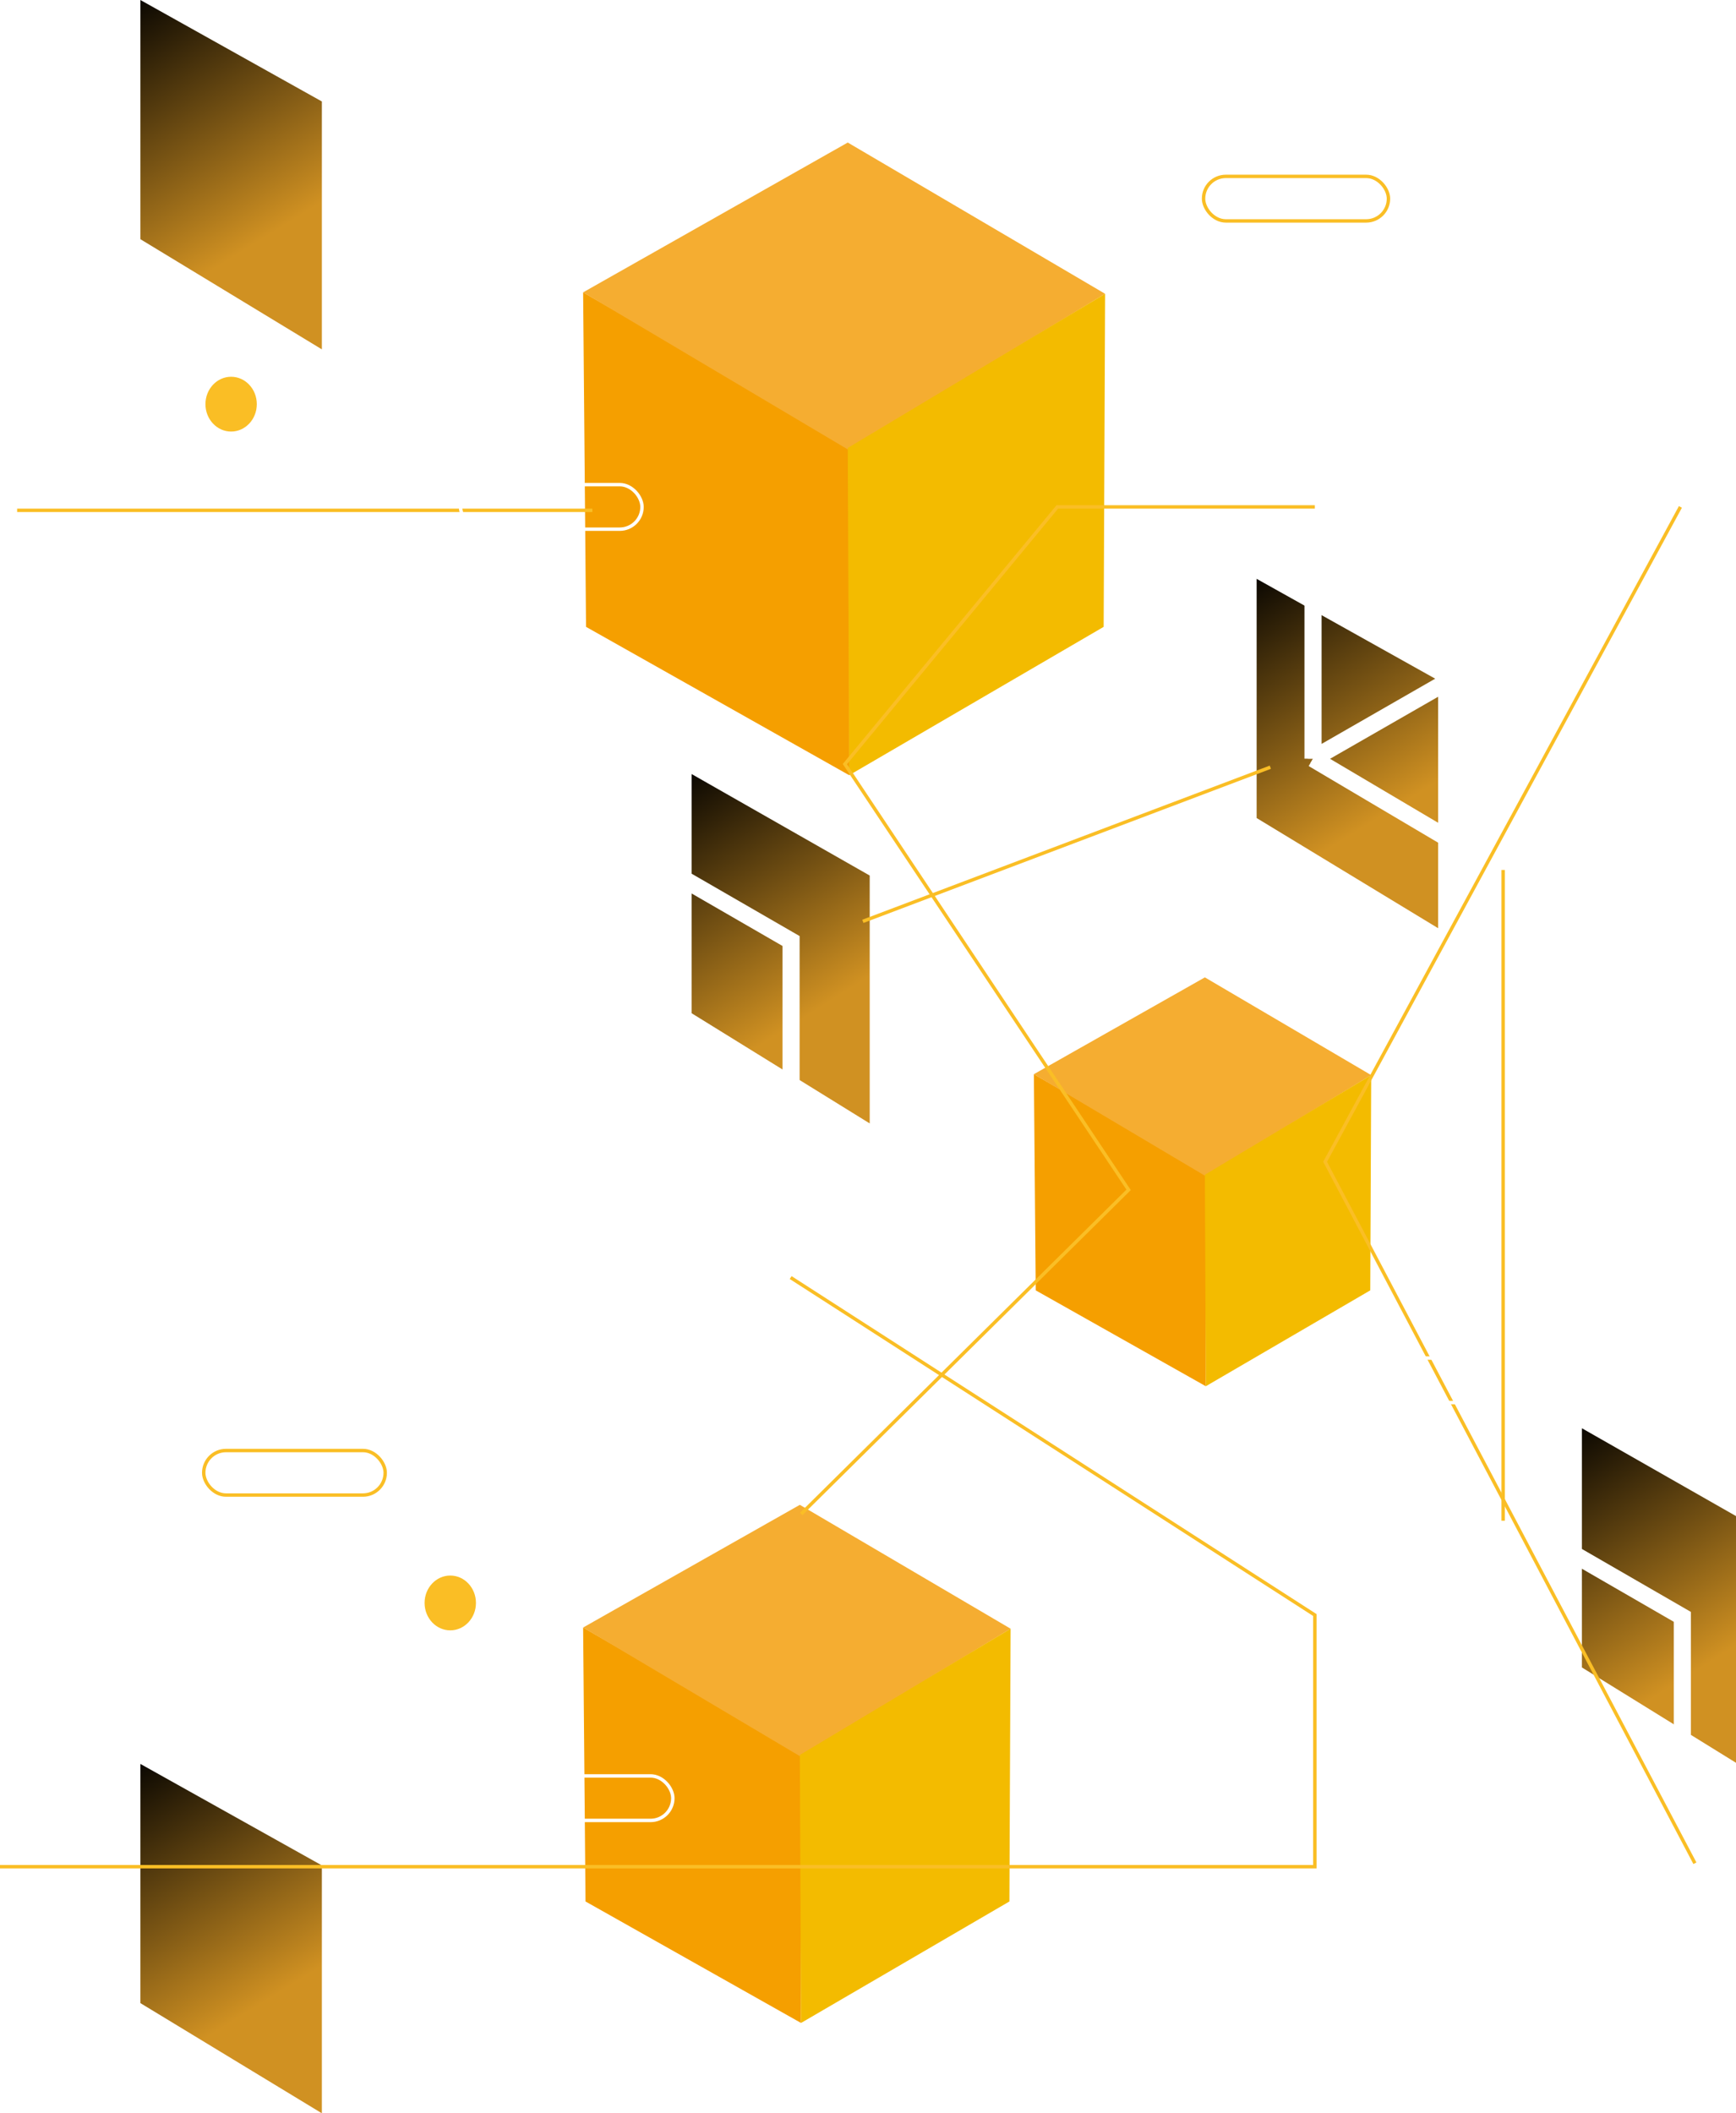 <svg width="507" height="617" viewBox="0 0 507 617" fill="none" xmlns="http://www.w3.org/2000/svg">
<path d="M248.013 130.364L170.304 85.352L171.153 183.019L248.013 226.332V130.364Z" fill="#F59F00"/>
<path d="M247.588 41.615L170.304 85.352L247.588 131.213L322.749 85.777L247.588 41.615Z" fill="#F5AD31"/>
<path d="M248.013 226.333L247.588 130.789L322.749 85.777L322.324 183.019L248.013 226.333Z" fill="#F3BB00"/>
<path d="M233.943 512.036L170.304 475.174L170.999 555.158L233.943 590.629V512.036Z" fill="#F59F00"/>
<path d="M233.595 439.356L170.304 475.174L233.595 512.732L295.147 475.522L233.595 439.356Z" fill="#F5AD31"/>
<path d="M233.942 590.629L233.595 512.384L295.147 475.522L294.799 555.158L233.942 590.629Z" fill="#F3BB00"/>
<path d="M352.16 342.711L301.941 313.622L302.49 376.739L352.16 404.729V342.711Z" fill="#F59F00"/>
<path d="M351.886 285.357L301.941 313.622L351.886 343.259L400.458 313.897L351.886 285.357Z" fill="#F5AD31"/>
<path d="M352.16 404.729L351.885 342.985L400.457 313.897L400.183 376.738L352.16 404.729Z" fill="#F3BB00"/>
<path d="M41 69.834V0L94 29.627V102L41 69.834Z" fill="url(#paint0_linear_304_134)"/>
<path d="M41 584.834V515L94 544.627V617L41 584.834Z" fill="url(#paint1_linear_304_134)"/>
<path d="M202 295.834V226L254 255.627V328L202 295.834Z" fill="url(#paint2_linear_304_134)"/>
<path d="M367 238.834V169L420 198.627V271L367 238.834Z" fill="url(#paint3_linear_304_134)"/>
<path d="M462 486.834V417L514 446.627V519L462 486.834Z" fill="url(#paint4_linear_304_134)"/>
<g filter="url(#filter0_f_304_134)">
<path d="M437.138 440.775L382.623 472.065V545.934M437.138 440.775V514.644M437.138 440.775L491.331 472.065V545.934M382.623 545.934L437.138 514.644M382.623 545.934L437.138 578.192L491.331 545.934M437.138 514.644L491.331 545.934" stroke="white" stroke-width="5"/>
</g>
<path d="M437.138 440.775L382.623 472.065V545.934M437.138 440.775V514.644M437.138 440.775L491.331 472.065V545.934M382.623 545.934L437.138 514.644M382.623 545.934L437.138 578.192L491.331 545.934M437.138 514.644L491.331 545.934" stroke="white" stroke-width="3"/>
<g filter="url(#filter1_f_304_134)">
<path d="M159.688 233.551L87.924 274.741V371.983M159.688 233.551V330.794M159.688 233.551L231.027 274.741V371.983M87.924 371.983L159.688 330.794M87.924 371.983L159.688 414.447L231.027 371.983M159.688 330.794L231.027 371.983" stroke="white" stroke-width="5"/>
</g>
<path d="M159.688 233.551L87.924 274.741V371.983M159.688 233.551V330.794M159.688 233.551L231.027 274.741V371.983M87.924 371.983L159.688 330.794M87.924 371.983L159.688 414.447L231.027 371.983M159.688 330.794L231.027 371.983" stroke="white" stroke-width="3"/>
<g filter="url(#filter2_f_304_134)">
<path d="M437.987 116.351L383.472 147.641V221.51M437.987 116.351V190.22M437.987 116.351L492.18 147.641V221.51M383.472 221.51L437.987 190.22M383.472 221.51L437.987 253.768L492.18 221.51M437.987 190.22L492.18 221.51" stroke="white" stroke-width="5"/>
</g>
<path d="M437.987 116.351L383.472 147.641V221.51M437.987 116.351V190.22M437.987 116.351L492.18 147.641V221.51M383.472 221.51L437.987 190.22M383.472 221.51L437.987 253.768L492.18 221.51M437.987 190.22L492.18 221.51" stroke="white" stroke-width="3"/>
<path d="M234 442L329.609 347.394L246.748 223.091L308.788 148H384" stroke="#FABE25"/>
<path d="M252 269L371 224" stroke="#FABE25"/>
<path d="M490.765 148L387 339.202L495 544" stroke="#FABE25"/>
<path d="M230.91 373L384 471.528V545H0" stroke="#FABE25"/>
<path d="M439 254V444" stroke="#FABE25"/>
<path d="M5 149H173" stroke="#FABE25"/>
<rect x="351.5" y="51.5" width="54" height="13" rx="6.5" stroke="#FABE25"/>
<rect x="59.5" y="423.5" width="53" height="13" rx="6.5" stroke="#FABE25"/>
<rect x="143.5" y="518.5" width="53" height="13" rx="6.5" stroke="white"/>
<rect x="382.5" y="396.5" width="53" height="13" rx="6.5" stroke="white"/>
<rect x="473.5" y="309.5" width="53" height="14" rx="7" stroke="white"/>
<rect x="134.5" y="141.5" width="53" height="13" rx="6.5" stroke="white"/>
<ellipse cx="131.5" cy="468" rx="7.5" ry="8" fill="#FABE25"/>
<ellipse cx="67.5" cy="118" rx="7.5" ry="8" fill="#FABE25"/>
<defs>
<filter id="filter0_f_304_134" x="368.123" y="425.89" width="137.708" height="167.208" filterUnits="userSpaceOnUse" color-interpolation-filters="sRGB">
<feFlood flood-opacity="0" result="BackgroundImageFix"/>
<feBlend mode="normal" in="SourceGraphic" in2="BackgroundImageFix" result="shape"/>
<feGaussianBlur stdDeviation="6" result="effect1_foregroundBlur_304_134"/>
</filter>
<filter id="filter1_f_304_134" x="73.424" y="218.667" width="172.103" height="210.688" filterUnits="userSpaceOnUse" color-interpolation-filters="sRGB">
<feFlood flood-opacity="0" result="BackgroundImageFix"/>
<feBlend mode="normal" in="SourceGraphic" in2="BackgroundImageFix" result="shape"/>
<feGaussianBlur stdDeviation="6" result="effect1_foregroundBlur_304_134"/>
</filter>
<filter id="filter2_f_304_134" x="368.972" y="101.466" width="137.708" height="167.208" filterUnits="userSpaceOnUse" color-interpolation-filters="sRGB">
<feFlood flood-opacity="0" result="BackgroundImageFix"/>
<feBlend mode="normal" in="SourceGraphic" in2="BackgroundImageFix" result="shape"/>
<feGaussianBlur stdDeviation="6" result="effect1_foregroundBlur_304_134"/>
</filter>
<linearGradient id="paint0_linear_304_134" x1="76.476" y1="69.834" x2="33.072" y2="-0.383" gradientUnits="userSpaceOnUse">
<stop stop-color="#D09122"/>
<stop offset="1"/>
</linearGradient>
<linearGradient id="paint1_linear_304_134" x1="76.476" y1="584.834" x2="33.072" y2="514.617" gradientUnits="userSpaceOnUse">
<stop stop-color="#D09122"/>
<stop offset="1"/>
</linearGradient>
<linearGradient id="paint2_linear_304_134" x1="236.806" y1="295.834" x2="193.038" y2="226.362" gradientUnits="userSpaceOnUse">
<stop stop-color="#D09122"/>
<stop offset="1"/>
</linearGradient>
<linearGradient id="paint3_linear_304_134" x1="402.476" y1="238.834" x2="359.072" y2="168.617" gradientUnits="userSpaceOnUse">
<stop stop-color="#D09122"/>
<stop offset="1"/>
</linearGradient>
<linearGradient id="paint4_linear_304_134" x1="496.806" y1="486.834" x2="453.038" y2="417.362" gradientUnits="userSpaceOnUse">
<stop stop-color="#D09122"/>
<stop offset="1"/>
</linearGradient>
</defs>
</svg>
